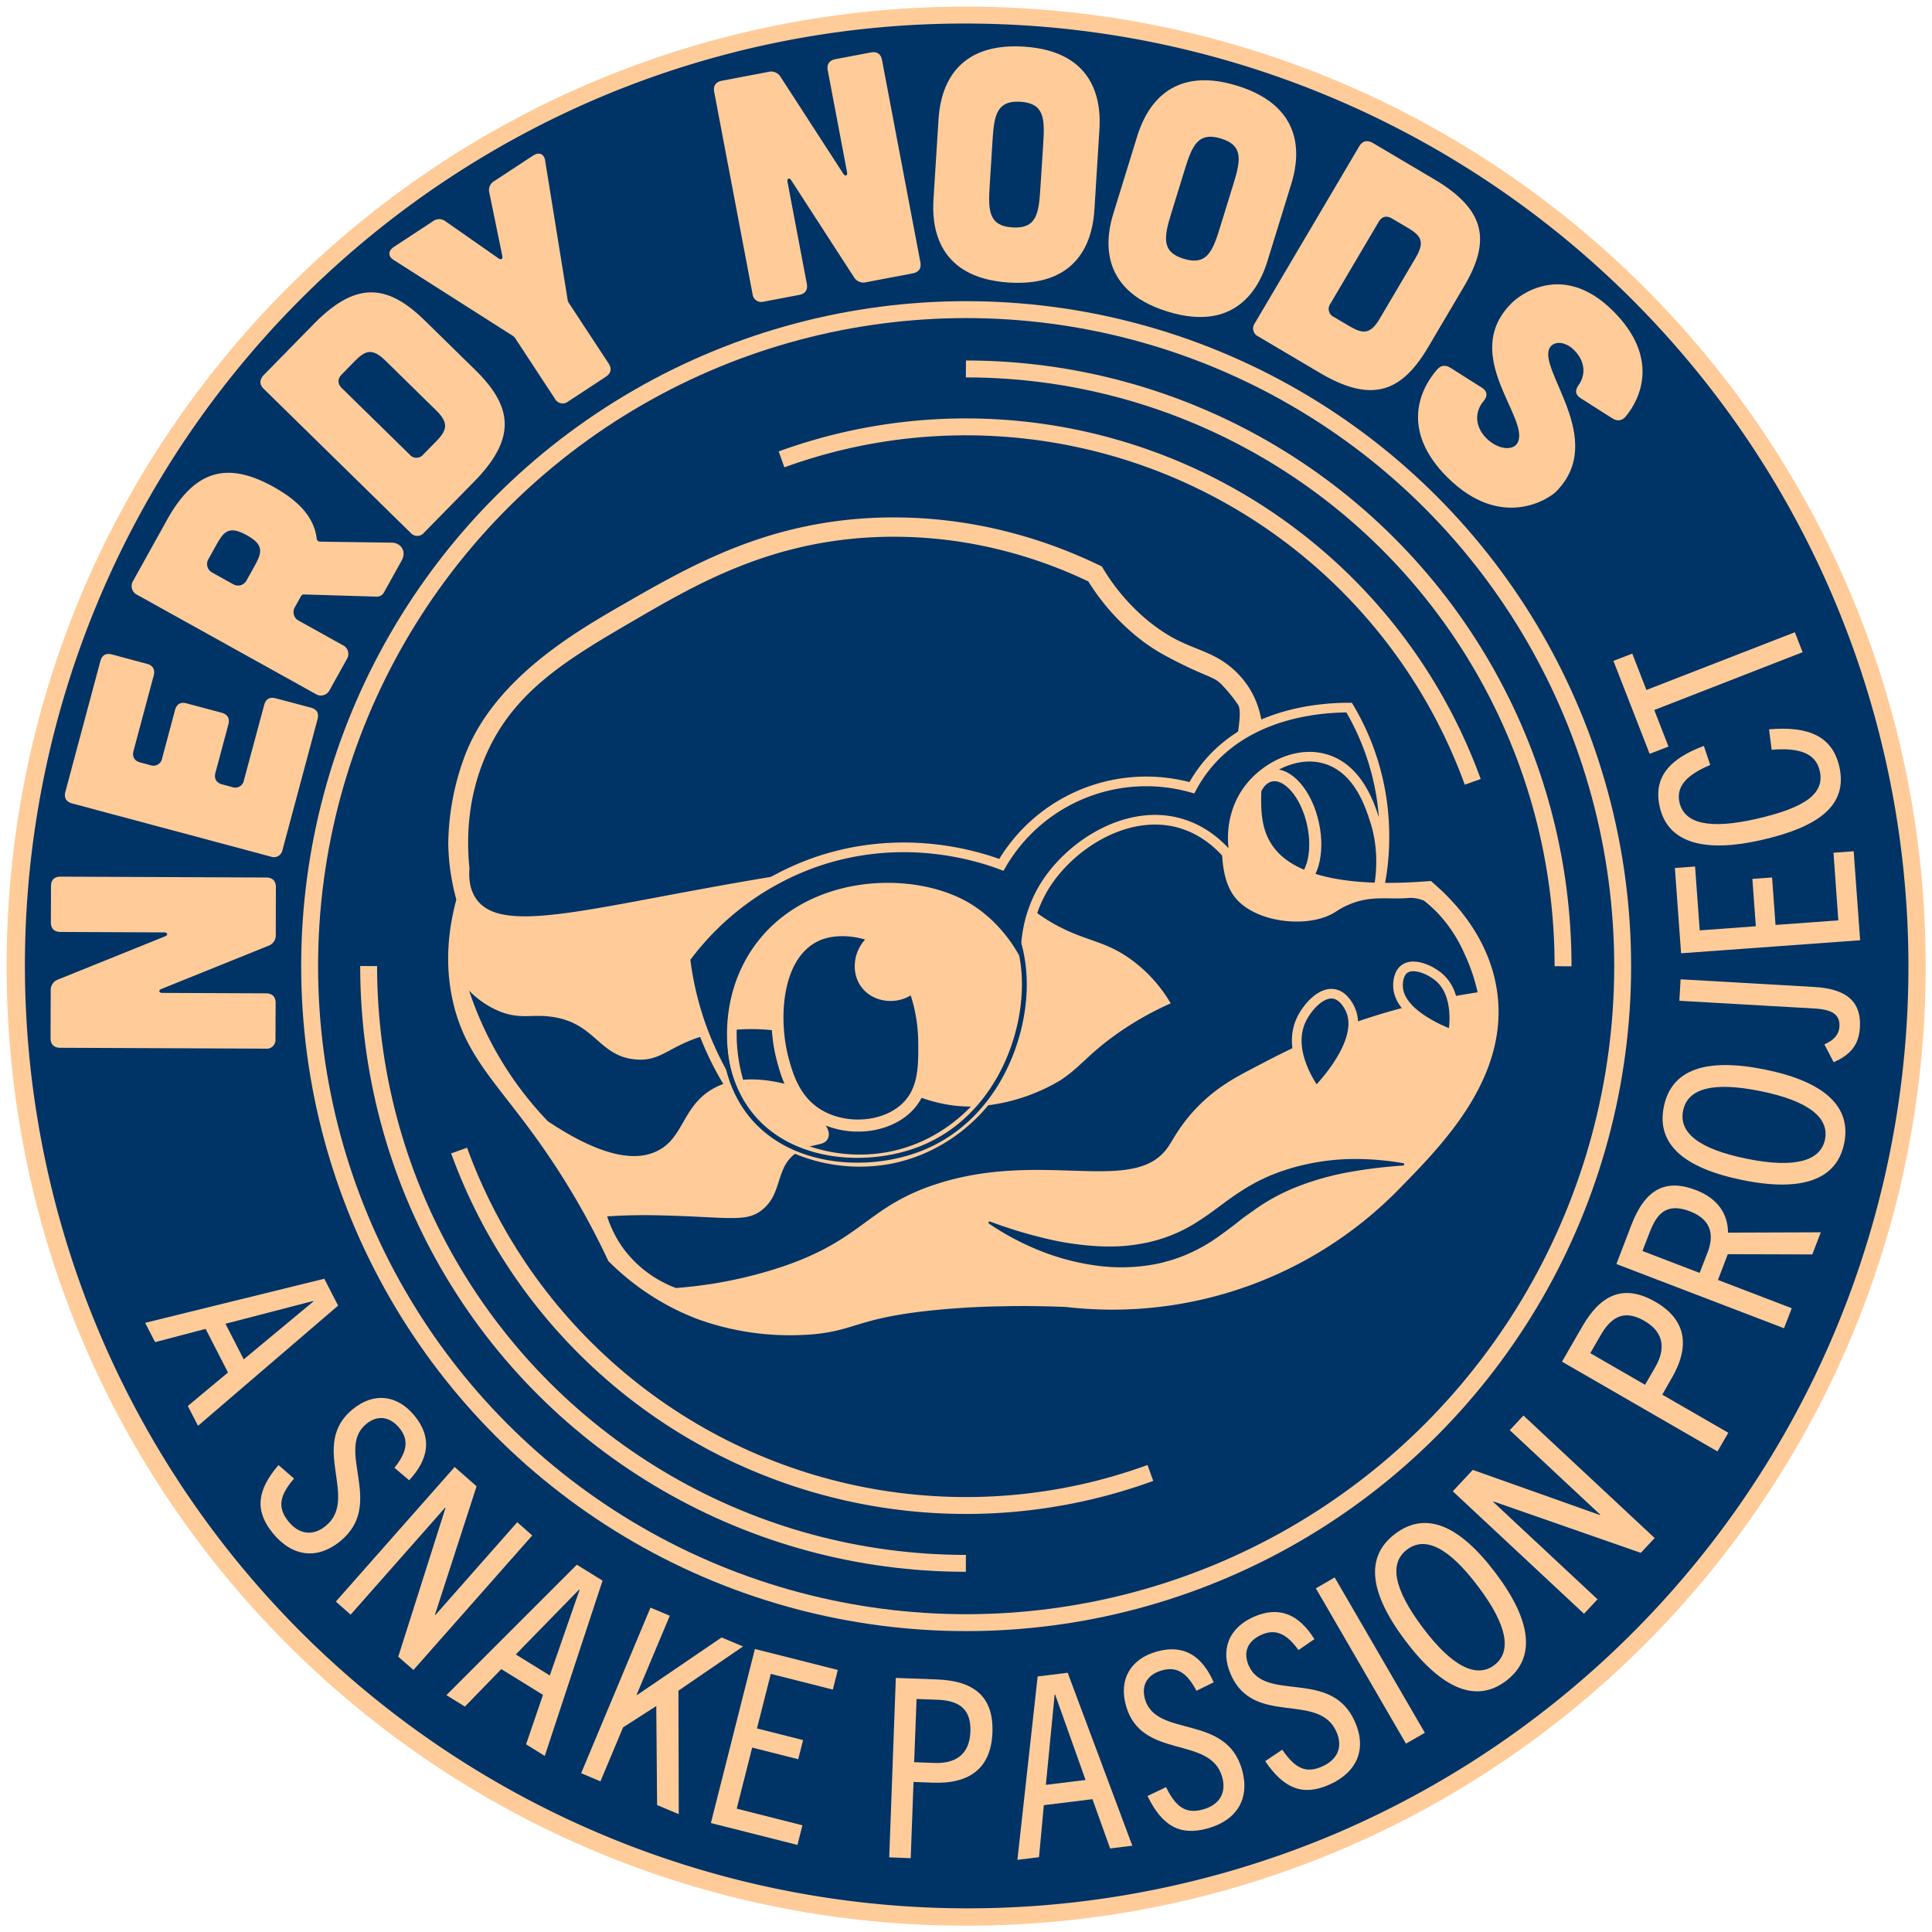 <svg xmlns="http://www.w3.org/2000/svg" width="11.11in" height="11.11in" viewBox="0 0 800 800"><g id="Badge"><path d="M400.06,793.88A393.92,393.92,0,0,1,246.77,37.19,393.92,393.92,0,0,1,553.35,762.93,391.24,391.24,0,0,1,400.06,793.88Z" fill="#036"/><path d="M400.06,9.75A390.42,390.42,0,0,1,552,759.71,390.42,390.42,0,0,1,248.14,40.42,387.85,387.85,0,0,1,400.06,9.75m0-7C180.63,2.75,2.75,180.63,2.75,400.06S180.63,797.38,400.06,797.38,797.38,619.49,797.38,400.06,619.49,2.75,400.06,2.75Z" fill="#fc9"/><circle cx="400.06" cy="400.06" r="271.85" fill="#036" stroke="#fc9" stroke-miterlimit="10" stroke-width="7"/></g><g id="QuoteText"><path d="M77.77,582.19,94.4,568.32l-9.26-18.06-20.92,5.49-4.11-8,74.18-18.25L140,540.63,82,590.39Zm15.59-34.05,7.56,14.74,28.88-24-.09-.18Z" fill="#fc9"/><path d="M163.33,607.78c5-6.26,6.28-11.29,2.08-16.42-3.93-4.81-9-5.61-13.73-1.74-13.06,10.69,8,33.17-10.74,48.52-9.7,7.93-20.06,6.38-27.93-3.24-7.74-9.46-6.52-17.94,2.31-28.24l6.43,5.57c-6,7-7,12-2.29,17.8,4.33,5.29,10,6.23,15.41,1.83,14-11.47-7-33.44,11.17-48.32,8.81-7.22,18.54-5.95,25.62,2.71,7.48,9.13,5.78,18-2.23,26.7Z" fill="#fc9"/><path d="M164.91,686l19.56-61.59-.15-.14-39.13,44.32-6.13-5.41,49.2-55.73,9.08,8-17.23,53.16.16.13,33.91-38.42,6.21,5.48L171.2,691.51Z" fill="#fc9"/><path d="M217.84,722.28l7-20.47-17.26-10.67-15.07,15.52-7.66-4.74,54-54,10.66,6.58-23.93,72.6Zm-4.27-37.21,14.09,8.71L240,658.3l-.18-.11Z" fill="#fc9"/><path d="M272.09,747.44l-.34-41L258,715.26l-9.36,22.35-8-3.36,28.71-68.57,8,3.36L263.6,701.79l.19.09,35-23.84,8.88,3.72-26.75,18.31.14,51.13Z" fill="#fc9"/><path d="M294.36,754.88l18.23-72.07,34.33,8.68-2.06,8.13-25.69-6.5-5.72,22.59,19.08,4.82-2,7.93-19.07-4.82-6.4,25.29,27.21,6.88-2.06,8.13Z" fill="#fc9"/><path d="M368.21,769.08l2.73-74.29,17,.63c15.83.58,23.55,7.49,23,22s-9.18,21.32-24.59,20.75l-8.08-.3-1.16,31.56ZM387.05,730c8,.29,14.41-3,14.77-12.93.34-9.1-4.29-12.9-13.6-13.24l-8.69-.32-1,26.18Z" fill="#fc9"/><path d="M459.68,765.41,452.37,745l-20.14,2.48-2,21.54-8.94,1.1,8.38-75.94,12.43-1.53,26.77,71.61Zm-26.61-26.35,16.44-2-12.6-35.38-.2,0Z" fill="#fc9"/><path d="M495.42,700.12c-3.73-7.12-7.84-10.26-14.22-8.47-6,1.69-8.74,6-7.09,11.89,4.58,16.25,33.61,5.92,40.18,29.24,3.4,12.05-2.17,20.94-14.13,24.3-11.76,3.32-19.05-1.19-25-13.4l7.68-3.67c4.06,8.32,8.22,11.24,15.39,9.22,6.58-1.85,9.73-6.72,7.85-13.4-4.91-17.44-33.47-6.92-39.84-29.54-3.09-11,2-19.38,12.73-22.41,11.36-3.2,18.82,1.91,23.59,12.72Z" fill="#fc9"/><path d="M537.67,683.25c-4.71-6.52-9.23-9-15.29-6.35-5.68,2.52-7.79,7.2-5.31,12.78,6.85,15.43,34.12,1.05,43.95,23.19,5.09,11.45.85,21-10.5,26.08-11.16,5-19,1.54-26.63-9.7l7.08-4.73c5.21,7.66,9.74,10,16.55,6.92,6.25-2.77,8.67-8,5.85-14.38C546,700.5,519.26,715,509.71,693.52c-4.62-10.41-.83-19.46,9.39-24,10.79-4.79,18.9-.81,25.17,9.21Z" fill="#fc9"/><path d="M582.18,722l-37.31-64.3,7.79-4.52L590,717.51Z" fill="#fc9"/><path d="M582,679.47c-15.08-20-16.84-34.89-4.27-44.37s26.47-3.75,41.56,16.26S636,686.6,623.64,696,597.06,699.4,582,679.47Zm30-22.63c-12.34-16.37-22-20.75-29.36-15.21s-5.8,16,6.55,32.42,22.35,20.88,29.55,15.45S624.45,673.29,612,656.84Z" fill="#fc9"/><path d="M679.42,643l-61-21.27-.14.15,43.21,40.35-5.58,6-54.34-50.72,8.27-8.86,52.65,18.7.14-.15-37.46-35,5.65-6.06,54.34,50.73Z" fill="#fc9"/><path d="M711.17,601l-64.38-37.16,8.49-14.71c7.91-13.72,17.64-17.31,30.19-10.07s14.55,18.08,6.84,31.44l-4,7,27.35,15.78Zm-25.74-34.94c4-6.91,4.1-14.14-4.51-19.11-7.89-4.55-13.41-2.24-18.07,5.83l-4.35,7.54,22.69,13.09Z" fill="#fc9"/><path d="M750.44,519.43l-35-.1L711.37,530l30.55,11.71L738.73,550l-69.41-26.59,6.15-16.05c5.7-14.89,14.09-19.43,26.76-14.58,9.18,3.52,13.26,10,13.31,17.63l38.42-.14Zm-43.35-.86c2.26-5.9,2.61-13.19-7.35-17s-13.82,1.36-16.64,8.71l-3,7.73,23.69,9.08Z" fill="#fc9"/><path d="M721.57,488.65c-24.56-5-35.74-15-32.61-30.39s17.34-20.36,41.89-15.38,35.88,15.31,32.79,30.53S746,493.61,721.57,488.65ZM729,451.81c-20.09-4.07-30.23-.95-32.06,8.08s6.29,15.85,26.38,19.93,30.58.82,32.37-8S749.23,455.91,729,451.81Z" fill="#fc9"/><path d="M770.15,425.42c-.39,6.92-3.65,11.3-10.88,14.41l-3.83-7.37c4-1.74,6-4.11,6.23-7.32.29-5.06-3-7.12-10.36-7.54l-55.92-3.2.51-8.89,55.3,3.17C763.29,409.37,770.82,413.74,770.15,425.42Z" fill="#fc9"/><path d="M770.24,389.34l-74.14,5.39-2.57-35.31,8.36-.61,1.93,26.44,23.23-1.7-1.43-19.62,8.16-.59L735.21,383l26-1.9-2-28,8.36-.61Z" fill="#fc9"/><path d="M732.53,302c16.86-1.49,26.33,3.27,29.1,15.48,3.61,16-8.57,25-32.5,30.41-22.41,5.08-38.36,1.69-41.87-13.75-2.74-12.12,3.78-19.86,18.27-25.27l2.64,7.89C698,321,694,325.92,695.44,332.28c2,8.79,12.42,11.2,31.7,6.83,20.6-4.67,28.49-10.6,26.38-19.89-1.6-7.07-8-9.75-19.92-8.76Z" fill="#fc9"/><path d="M746.42,270.06,685,294l5.89,15.14-7.81,3-15-38.49,7.81-3,5.86,15.05,61.46-23.9Z" fill="#fc9"/></g><g id="InnerRingBigger"><circle cx="400.06" cy="400.06" r="247.29" fill="#036"/><circle transform="rotate(90, 400, 400)" cx="400.06" cy="400.06" r="247.29" fill="none" stroke="#fc9" stroke-miterlimit="10" stroke-width="7" stroke-dasharray="388.46 0 0 0 0.01 388.44"/></g><g id="InnerRingSmaller"><circle cx="400.06" cy="400.06" r="223.32" fill="#036"/><circle transform="rotate(70, 400, 400)" cx="400.06" cy="400.06" r="223.32" fill="none" stroke="#fc9" stroke-miterlimit="10" stroke-width="7" stroke-dasharray="350.81 0 0 0 0.01 350.79"/></g><g id="NerdyNoodsText"><path d="M21,410.23a4.62,4.62,0,0,1,3.08-4.65l44.37-17.9c1.2-.52.94-1.59-.39-1.59l-43-.19c-2.66,0-4-1.48-4-4l.06-14.9c0-2.66,1.35-4,4-4l85.12.36c2.53,0,4,1.35,4,4L114.19,387a4.59,4.59,0,0,1-3.08,4.64l-44.37,17.9c-1.2.53-.93,1.59.4,1.6l43,.18c2.52,0,4,1.35,4,4l-.07,14.9a3.64,3.64,0,0,1-4,4l-85.13-.36c-2.66,0-4-1.49-4-4Z" fill="#fc9"/><path d="M41.54,273.83q1-3.85,4.89-2.82l14.39,3.86c2.44.65,3.51,2.31,2.82,4.88l-8.33,31.09c-.65,2.44.25,4.2,2.82,4.89l4.11,1.1A3.65,3.65,0,0,0,67.13,314l5.33-19.91q1-3.86,4.89-2.82l14.39,3.85c2.44.65,3.51,2.32,2.82,4.89l-5.34,19.91c-.65,2.44.26,4.2,2.82,4.89l4.12,1.1A3.63,3.63,0,0,0,101,323.1L109.37,292q1-3.86,4.89-2.82L128.65,293q3.85,1,2.82,4.89L117,351.88a3.64,3.64,0,0,1-4.89,2.82l-82.21-22c-2.57-.69-3.48-2.44-2.82-4.88Z" fill="#fc9"/><path d="M162.22,224.7c3.92.05,6.15,3.72,4.14,7.33L159,245.28a3.25,3.25,0,0,1-3.12,1.77l-30.09-.9a1.35,1.35,0,0,0-1.09.61l-2.59,4.65a4,4,0,0,0,1.6,5.61l18.37,10.21a4,4,0,0,1,1.6,5.6l-7.24,13a4,4,0,0,1-5.6,1.61L56.67,246.23a4,4,0,0,1-1.6-5.61l14.15-25.46c11.5-20.69,25-24.15,44.05-13.55,10.81,6,16.88,12.88,17.88,21.5a1.4,1.4,0,0,0,1.32,1.18Zm-75.91,6.81a4,4,0,0,0,1.6,5.6l8.6,4.79a4,4,0,0,0,5.61-1.61l3.29-5.92c3.1-5.58,4-8.76-3.25-12.77s-9.46-1.6-12.56,4Z" fill="#fc9"/><path d="M129.9,134.19c17.5-17.86,30.49-16.67,46.07-1.4l20.8,20.38c15.58,15.27,17.12,28.33-.38,46.19l-20.77,21.18a3.64,3.64,0,0,1-5.64.05L109.29,161.1c-1.9-1.86-1.92-3.74-.15-5.73Zm50.43,48.87c4.47-4.56,5.94-7.58.24-13.17l-20.89-20.48c-5.89-5.78-8.7-4-13.16.51l-5,5.12c-1.77,1.81-1.84,3.79,0,5.65l28.12,27.55a3.64,3.64,0,0,0,5.64-.05Z" fill="#fc9"/><path d="M179.18,91.68a4.34,4.34,0,0,1,5.46.08L206.44,107c1.11.71,1.77.27,1.56-1l-5.35-26.08a4.32,4.32,0,0,1,2.1-5l15.9-10.44c2.56-1.68,4.69-.85,5.11,2.21l9.3,57.54a3.43,3.43,0,0,0,.65,1.48L252,150.48c1.39,2.11,1.08,4.07-1.15,5.53l-15.56,10.22a3.65,3.65,0,0,1-5.53-1.15l-16.27-24.79a3.47,3.47,0,0,0-1.1-1.19l-49.21-31.34c-2.65-1.6-2.56-3.89,0-5.57Z" fill="#fc9"/><path d="M318.13,29.78a4.59,4.59,0,0,1,5.14,2.14l26,40.15c.74,1.07,1.74.61,1.49-.69l-8-42.21c-.5-2.62.69-4.19,3.17-4.67l14.64-2.77c2.61-.5,4.17.56,4.66,3.18l15.87,83.63c.47,2.48-.57,4.17-3.18,4.66l-19.21,3.65a4.6,4.6,0,0,1-5.14-2.14l-26-40.15c-.74-1.07-1.74-.61-1.49.69l8,42.21c.47,2.48-.56,4.17-3.17,4.66l-14.64,2.78a3.64,3.64,0,0,1-4.66-3.18L295.74,38.09c-.49-2.61.7-4.19,3.18-4.66Z" fill="#fc9"/><path d="M453.17,86.84c-.55,8.76-3.89,32.14-35.35,30.16S386,91.42,386.53,82.66l2.09-33.19c.55-8.76,3.88-32.14,35.34-30.16S455.8,44.9,455.25,53.66ZM432,59.26c.64-10.22.37-16.5-9.45-17.12S411.65,47.72,411,57.94l-1.2,19.11c-.65,10.22-.37,16.5,9.45,17.12s10.88-5.58,11.52-15.8Z" fill="#fc9"/><path d="M524.86,108c-2.58,8.39-11.3,30.33-41.42,21s-25-32.34-22.38-40.72l9.81-31.78c2.58-8.39,11.3-30.33,41.42-21s25,32.34,22.38,40.73ZM510.73,76.21c3-9.79,4.23-16-5.18-18.86S493.67,60.23,490.65,70L485,88.31c-3,9.79-4.22,16,5.18,18.86s11.88-2.87,14.9-12.66Z" fill="#fc9"/><path d="M593.81,74.2c21.54,12.71,23.5,25.6,12.42,44.39l-14.81,25.08c-11.08,18.79-23.39,23.42-44.92,10.71L521,139.31a3.65,3.65,0,0,1-1.41-5.47l43.2-73.19c1.35-2.29,3.17-2.76,5.53-1.53Zm-35.34,60.68c5.49,3.25,8.78,4,12.84-2.92l14.87-25.2c4.19-7.1,1.85-9.41-3.65-12.66l-6.19-3.65c-2.17-1.28-4.11-.88-5.46,1.41l-20,33.91a3.64,3.64,0,0,0,1.41,5.46Z" fill="#fc9"/><path d="M654.47,164.86c-2.26-1.5-2.36-3.29-.77-5.46,3.18-4.52,2.5-10.07-1.93-14.47-3.69-3.65-8.11-3.73-9.88-1.19-6,8.68,24,38.09,2.48,59.8-2.81,2.84-22.6,16.36-45-5.84C579.57,178,588.25,160.78,595.09,153c1.59-1.79,3.47-2,5.55-.68l13,8.23c2.27,1.49,2.46,3.37.68,5.54-4.12,4.91-3.25,11,1.19,15.42,4.63,4.59,10.74,5.23,12.71,2.12,6.16-9.81-24-36.21-2.48-57.92,2.71-2.93,21-18,42.14,3,19.44,19.3,11.42,36.45,5.24,43.81-1.59,1.79-3.47,2-5.54.67Z" fill="#fc9"/></g><g id="Head"><ellipse id="SecondEye" cx="531.12" cy="343.88" rx="12.87" ry="23.27" transform="translate(-60.95 120.74) rotate(-12.27)" fill="#036" stroke="#fc9" stroke-miterlimit="10" stroke-width="5"/><path id="HeadBase" d="M196.76,372.47c-3.37,11.58-5.32,25.68-1.88,40.69,5.24,22.84,19.48,32.66,40.07,63.6a324.14,324.14,0,0,1,23.17,41,97,97,0,0,0,33,21.29,104.62,104.62,0,0,0,40.21,6.26c19.52-.7,19.42-5.93,48.64-9.59a338.26,338.26,0,0,1,34.63-2.31c10.82-.25,20.14,0,27.46.3a158.51,158.51,0,0,0,132.54-47.25c17.36-17.76,42.52-43.5,37.85-75.14-2.79-18.87-15-32.08-22.54-38.81-44.52,3.17-61.92-7.39-69.34-18.32-14.7-21.64,5.36-51.23-13.61-70.27-9.67-9.69-19.44-6.89-37.26-21.84A91.77,91.77,0,0,1,451,240.36c-18.22-8.69-49.15-20-88-18.47-43.59,1.76-73.3,18.83-101.26,34.9C241.84,268.21,211.48,286.1,200,314.3a99.1,99.1,0,0,0-6.88,35.07A85.08,85.08,0,0,0,196.76,372.47Z" fill="#fc9" stroke="#fc9" stroke-miterlimit="10" stroke-width="15"/><path id="HeadMark" d="M193.89,359.58c-.28,3.5-.11,8.59,2.87,12.89,9.83,14.12,40.68,5.76,99.18-4.82,87.51-15.83,105.35-12.86,117-3.31,6.58,5.38,14.12,15.22,30.47,22.21,8.91,3.81,15.65,4.73,24.42,11a59.29,59.29,0,0,1,16.22,17.69A129.17,129.17,0,0,0,460,429.28c-10.5,7.8-13.28,12.37-21.1,17.57a77,77,0,0,1-34.31,10.77c-35.41,1.89-59.43-32-70.08-23.76-4,3.12-3.72,10.4-3.64,12.33.55,12.8,13.93,19.23,11.55,24.89-1.33,3.16-5.71,1.63-11.56,5-10.63,6-6.8,17.12-15.26,24.24-6.65,5.59-13.46,3.08-43.11,2.41-9.57-.21-17.25.18-21.74.49a47,47,0,0,0,7.34,14.54,48.24,48.24,0,0,0,21.75,16.08,182.44,182.44,0,0,0,38.79-7.13c38.87-11.62,39.31-26.15,69.06-35.87,44.33-14.49,82.2,5.06,96.42-15.65,2.36-3.44,5.38-9.91,13.15-17.53,6.93-6.81,13.64-10.63,20.87-14.4,14.51-7.59,27.09-14.17,46.74-20.67a284.19,284.19,0,0,1,47.59-11.27,78.48,78.48,0,0,0-5.56-16.51,60,60,0,0,0-11-16.85,54.63,54.63,0,0,0-6-5.45h0a15.37,15.37,0,0,0-6-1.22c-9.55.9-17-1.58-27.69,3.83-2.91,1.48-3,1.93-5.28,3.08-11.17,5.61-31.48,3-39.28-7.1-14.42-18.59,6.36-72,1.43-79.54a61.62,61.62,0,0,0-6.12-7.64,19.13,19.13,0,0,0-2.05-2c-3.31-2.58-7.59-3-22.28-10.94a75.38,75.38,0,0,1-12.93-8.9A91.77,91.77,0,0,1,451,240.36c-18.22-8.69-49.15-20-88-18.47-44.42,1.79-74.83,19.5-101.26,34.9C233.8,273.05,211.3,286.59,200,314.3,192.63,332.19,192.82,349,193.89,359.58Z" fill="#036" stroke="#fc9" stroke-miterlimit="10"/><path id="EyeMark" d="M193.07,408.15a37,37,0,0,0,13.57,10c8.8,3.67,13.31,1.13,22.14,2.42,18.06,2.64,19.38,16.25,34.35,17.62,10.16.93,13.13-5,26.9-9.4,9.82-3.12,24.35-5.2,44.47,0l5.64,25.67c-14.67-6.16-32.85-10.83-45.83-2.5-11.37,7.29-11,19.58-21.77,25-7.91,4-21.4,4.14-46-12.28a143.14,143.14,0,0,1-33.49-56.59Z" fill="#036" stroke="#fc9" stroke-miterlimit="10"/><g id="Glasses"><path id="GlassesFrame" d="M283.79,396.88a128.52,128.52,0,0,0,17.95,51.81A123.36,123.36,0,0,0,312.07,463c-12-22.08-12.24-48.28.42-67.89,20.7-32.07,67.35-33.3,89.93-18.16,18.29,12.28,23.81,32.43,25.37,39.36-1.6-5-8-27.18,3.94-48,10.42-18.14,35.37-34.34,58-27.11,12.52,4,19.88,13.65,23,18.39-4.42-12.13-2.28-25.43,5.76-34.67,6.68-7.68,18.74-14.06,30.35-10.64,13.51,4,18.29,18.81,20.44,25.44,4.95,15.36,1.29,28.75,1.48,28.77s4.8-17.66,1-39.93A103.89,103.89,0,0,0,558.64,293c-9.66,0-39.67,1.26-58.27,23.13a56.7,56.7,0,0,0-6.84,10.06,69.33,69.33,0,0,0-78.89,31.93c-8.86-3.32-40.4-13.9-77.14-1.06A113.81,113.81,0,0,0,283.79,396.88Z" fill="#036" stroke="#fc9" stroke-miterlimit="10" stroke-width="4"/><path d="M320.77,470.7a67.64,67.64,0,0,0,47.11,8.83c25-4.65,38.52-22.08,41.38-26" fill="none" stroke="#fc9" stroke-miterlimit="10" stroke-width="5"/><path id="GLassesLens" d="M330.67,368.71c-33.53,25.55-38.93,68.75-19.95,92.66,16.52,20.81,48.21,22.87,70.11,14.4,32-12.37,45.3-48.08,43.1-73.73a62.41,62.41,0,0,0-3-14.55" fill="none" stroke="#036" stroke-miterlimit="10" stroke-width="2"/></g><path id="LeftNostril" d="M544.94,452.15c-1-1.37-12.28-16.59-6.2-29.7,2.29-5,8.14-11.93,13.71-10.88,4.25.79,6.48,5.9,6.79,6.61C565.08,431.56,546.47,450.62,544.94,452.15Z" fill="#036" stroke="#fc9" stroke-miterlimit="10" stroke-width="4"/><path id="RightNostril" d="M601.58,428.5c.28-1.38,3.12-16.64-6.05-24.14-3.47-2.83-10.28-5.88-14-3.12-2.84,2.11-2.66,6.67-2.64,7.31C579.36,420.51,599.9,427.91,601.58,428.5Z" fill="#036" stroke="#fc9" stroke-miterlimit="10" stroke-width="4"/><g id="Smile"><path d="M410,505.84a192.34,192.34,0,0,0,21.56,6.65,121.11,121.11,0,0,0,22.2,3.48,87.35,87.35,0,0,0,11.21,0A77.5,77.5,0,0,0,476,514.3a63.09,63.09,0,0,0,20.4-8.76c6.3-4,12.08-9,18.57-13a75.2,75.2,0,0,1,10.11-5.37l1.31-.59,1.33-.51,2.68-1c1.81-.57,3.61-1.21,5.45-1.71a95.07,95.07,0,0,1,22.53-3.41,116.29,116.29,0,0,1,22.68,1.7.49.49,0,0,1,.4.57.48.48,0,0,1-.44.41h-.12a207.71,207.71,0,0,0-22.31,2.72A115.43,115.43,0,0,0,538,491.06a82.27,82.27,0,0,0-18,9.52c-1.39,1-2.82,2-4.23,3s-2.85,2.19-4.33,3.36c-3,2.26-6.17,4.68-9.67,7a70,70,0,0,1-11.37,5.93,63.86,63.86,0,0,1-6.1,2.13l-3.1.85c-1,.25-2.09.45-3.14.67a76,76,0,0,1-24.84.43,98.83,98.83,0,0,1-23-6.22,110.43,110.43,0,0,1-20.61-11l-.09-.07a.49.49,0,0,1-.13-.68A.51.51,0,0,1,410,505.84Z" fill="#036"/></g></g><g id="Eye"><path d="M363.3,388.12c-14.47-5.68-23.51-1.68-25.67-.63-17.09,8.36-17.84,35.55-13.42,51.56,1.7,6.14,4.5,16.28,14.05,22.32,11.71,7.41,29.38,6,38.2-3.75,6.46-7.16,6.35-16.81,6.25-26.49a66.81,66.81,0,0,0-4.38-23c-5.92,5.65-15.12,4.78-19.41-.62C354.48,402,356,392.39,363.3,388.12Z" fill="#036" stroke="#fc9" stroke-miterlimit="10" stroke-width="5"/></g></svg>
